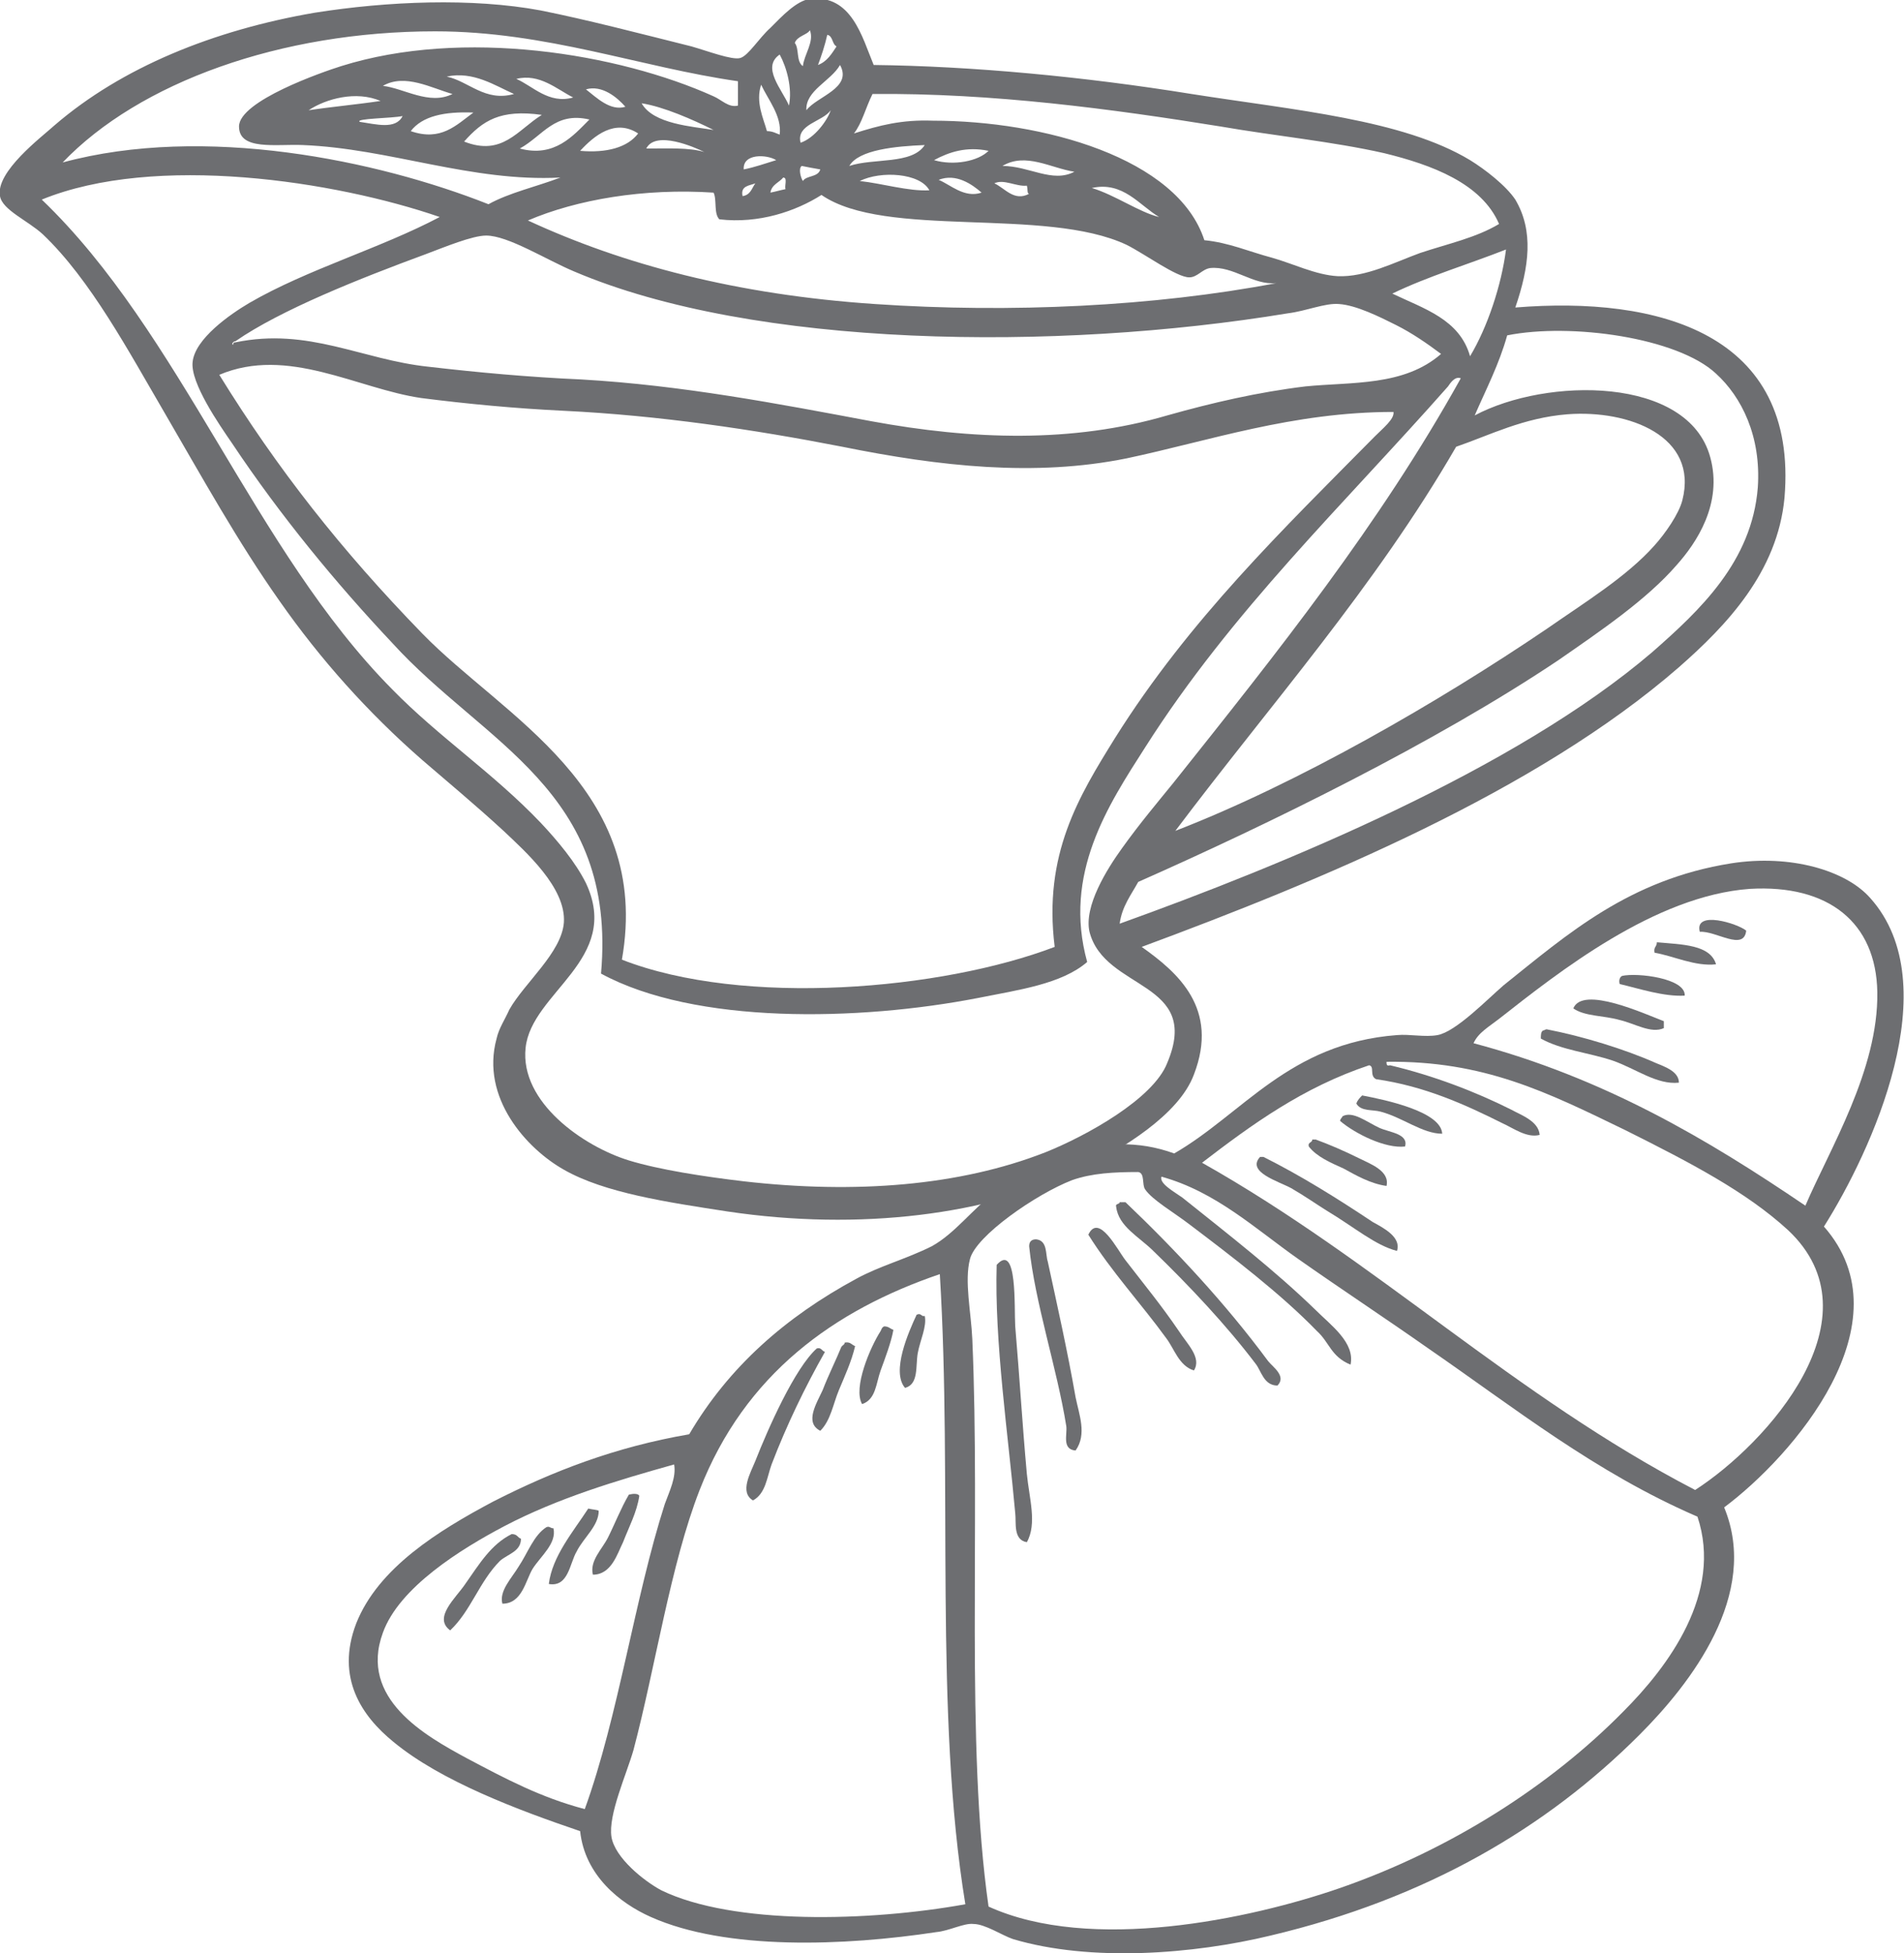<?xml version="1.0" encoding="utf-8"?>
<!-- Generator: Adobe Illustrator 21.0.2, SVG Export Plug-In . SVG Version: 6.00 Build 0)  -->
<svg version="1.1" id="Isolation_Mode" xmlns="http://www.w3.org/2000/svg" xmlns:xlink="http://www.w3.org/1999/xlink" x="0px"
	 y="0px" viewBox="0 0 164.1 168.3" style="enable-background:new 0 0 164.1 168.3;" xml:space="preserve">
<style type="text/css">
	.st0{fill-rule:evenodd;clip-rule:evenodd;fill:#6D6E71;}
</style>
<path class="st0" d="M75.3,5.6c8.5,0.1,18.1,1,27.4,2.5c8.9,1.4,18.2,2.2,24,5.7c1.3,0.8,3.1,2.2,3.9,3.4c1.6,2.7,1.2,5.8,0,9.3
	c12.3-1,24.4,2.2,23.2,16.4c-0.6,6.4-5,11-9.1,14.6c-12.3,10.7-30.9,18.4-46.3,24.1c3.1,2.2,6.7,5.3,4.5,11
	c-1.3,3.5-6.2,6.4-9.7,8.2c-8,3.9-19.1,5.3-30.5,3.6c-5.2-0.8-10.6-1.6-14.1-3.6c-3.2-1.8-7.2-6.2-5.8-11.3c0.2-0.9,0.7-1.6,1.1-2.5
	c1.3-2.3,4.5-4.9,4.7-7.5c0.2-3-3.3-6.1-5.2-7.9c-2.5-2.3-4.8-4.2-7-6.1c-4.7-4.1-8.8-8.7-12.3-13.7c-3.6-5.1-6.7-10.7-9.9-16.2
	c-3.1-5.3-6.4-11.5-10.5-15.4c-1.3-1.2-3.5-2.1-3.7-3.3c-0.4-2.1,3.6-5.1,4.7-6.1c5.8-5,13.7-8.2,22.4-9.7c6.3-1,13.6-1.3,19.5-0.2
	c4,0.8,8.6,2,13,3.1c1.4,0.4,3.5,1.2,4.2,1c0.7-0.2,1.6-1.7,2.6-2.6c1-1,2.2-2.3,3.4-2.5C73.4-0.5,74.3,3.2,75.3,5.6z M68.5,3.7
	c0.4,0.5,0.1,1.6,0.7,2c0.1-1,1-2.1,0.6-3.1C69.6,3,68.7,3.1,68.5,3.7z M37.5,2.7C24.2,2.7,12,7.1,5.4,14
	c12.2-3.3,27.1-0.2,36.7,3.6c1.8-1,4.1-1.5,6.2-2.3c-7.7,0.4-14.7-2.5-22.2-2.8c-2.3-0.1-5.5,0.5-5.5-1.6c0-2.2,7.2-4.7,8.8-5.2
	c10.5-3.3,23.9-1.1,32.1,2.6c0.7,0.3,1.3,1,2.1,0.8c0-0.7,0-1.4,0-2.1C55.2,5.8,47.1,2.7,37.5,2.7z M70.5,5.6c0.8-0.3,1.2-1,1.6-1.6
	c-0.4-0.2-0.3-0.9-0.8-1C71.1,3.9,70.8,4.8,70.5,5.6z M68,9.1c0.3-1.5-0.2-3.3-0.8-4.4C65.6,5.8,67.4,7.7,68,9.1z M69.5,9.5
	c0.9-1.2,4-1.9,2.9-3.9C71.6,7,69.4,7.8,69.5,9.5z M44.3,8.1c-1.6-0.7-3.5-2-5.8-1.5C40.4,7,41.8,8.8,44.3,8.1z M49.4,8.4
	c-1.4-0.7-2.9-2.1-4.9-1.6C45.9,7.4,47.3,9,49.4,8.4z M33,7.4c1.8,0.2,4,1.7,6,0.7C37.2,7.6,34.9,6.3,33,7.4z M66.1,11.3
	c0.5,0,0.8,0.2,1.1,0.3c0.2-1.6-1-3-1.6-4.3C65.1,8.8,65.8,10.2,66.1,11.3z M53.9,9.2c-0.7-0.8-2-1.9-3.4-1.5
	C51.4,8.4,52.6,9.6,53.9,9.2z M26.6,9.5c2-0.3,4.2-0.5,6.2-0.8C30.7,7.8,28.1,8.5,26.6,9.5z M73.6,11.5c2.2-0.7,4.1-1.2,6.8-1.1
	c9.5,0,21.1,3.2,23.4,10.3c2.1,0.2,3.9,1,5.8,1.5c1.8,0.5,3.8,1.5,5.7,1.6c2.4,0.1,4.9-1.2,7.1-2c2.4-0.8,4.8-1.3,6.8-2.5
	c-1.5-3.5-5.8-5.1-9.9-6.1c-4.4-1-9.5-1.5-14.1-2.3c-9.3-1.5-19.7-2.9-30-2.8C74.6,9.3,74.3,10.6,73.6,11.5z M61.5,11.2
	c-1.8-0.9-4.3-2-6.2-2.3C56.3,10.7,59.7,10.9,61.5,11.2z M69,12.3c1.2-0.4,2.3-1.9,2.6-2.8C70.9,10.5,68.6,10.7,69,12.3z M35.4,11.3
	c2.6,0.9,3.9-0.5,5.4-1.6C38.3,9.6,36.4,10,35.4,11.3z M40,12.2c3.3,1.3,4.6-1,6.7-2.3C43.1,9.4,41.6,10.4,40,12.2z M31,10.5
	c1.4,0.2,3.1,0.7,3.7-0.5C33.8,10.2,30.6,10.2,31,10.5z M44.8,12.8c3,0.8,4.6-1.1,6-2.5C47.8,9.6,46.8,11.7,44.8,12.8z M50,13
	c2.3,0.2,4.1-0.3,5-1.5C53,10.2,51.2,11.7,50,13z M60.7,13.1c-0.8-0.4-4.2-1.9-5-0.3C57.5,12.8,59.4,12.7,60.7,13.1z M73.2,14.3
	c2.1-0.7,5.4-0.1,6.5-1.8C77.2,12.6,74,12.9,73.2,14.3z M80.5,13.8c1.7,0.5,3.8,0.1,4.7-0.8C83.3,12.6,81.8,13.1,80.5,13.8z
	 M64.1,14.6c1-0.2,1.8-0.5,2.8-0.8C66.1,13.3,64,13.2,64.1,14.6z M86.4,14.3c2.3,0,4.3,1.5,6.2,0.5C90.6,14.5,88.4,13.1,86.4,14.3z
	 M69.2,15.6c0.3-0.5,1.3-0.3,1.5-1c-0.6-0.1-1.1-0.2-1.6-0.3C68.8,14.5,69,15.3,69.2,15.6z M3.6,17.2c12,11.5,18.3,30.2,30.2,42.2
	c4,4.1,8.7,7.2,12.8,11.5c1.5,1.6,3,3.4,3.9,5.2c3.1,6.6-4.7,9.4-5.2,14.2c-0.5,4.7,5,8.5,8.9,9.7c2.6,0.8,6.5,1.4,9.9,1.8
	c9.6,1.1,18.6,0.4,26-2.5c3.5-1.4,9.3-4.6,10.5-7.7c3-7.1-5.4-6.2-6.7-11.3c-0.5-2.2,1.5-5.4,2.8-7.2c1.5-2.1,3.1-4,4.4-5.6
	c9-11.3,17.8-22.3,24.8-34.9c-0.5-0.2-0.9,0.4-1.1,0.7c-9,10.2-18.6,19.3-26.1,31.1c-3.2,5-7.1,10.9-5,18.5
	c-2.2,1.9-5.9,2.4-9.4,3.1c-10.3,2-24.4,2.3-32.5-2.1c1.4-15.8-10.1-19.8-18-28.5C29,50.3,24.2,44.5,20,38.2c-1.1-1.6-3.6-5.2-3.4-7
	c0.2-2,3.2-4.1,4.9-5.1c5-2.9,11.3-4.7,16.4-7.4C28.9,15.6,13.4,13.2,3.6,17.2z M80.1,16.4c-0.8-1.5-4.2-1.7-6-0.8
	C76,15.8,78.3,16.5,80.1,16.4z M66.4,16.6c0.5-0.1,0.8-0.2,1.3-0.3c-0.1-0.3,0.2-1-0.2-1C67.2,15.7,66.5,15.9,66.4,16.6z M84.6,16.6
	c-0.8-0.7-2.2-1.7-3.7-1.1C81.9,15.9,83.1,17.1,84.6,16.6z M64,16.9c0.7-0.1,0.8-0.7,1.1-1.1C64.6,16,63.8,16,64,16.9z M88.7,16.7
	c-0.2,0-0.1-0.4-0.2-0.7c-0.9,0.1-2-0.6-2.8-0.2C86.6,16.2,87.4,17.4,88.7,16.7z M99.9,18.7c-1.7-1-3.1-3.1-5.8-2.5
	C96.1,16.8,98.2,18.3,99.9,18.7z M45.5,19c8.2,3.8,18,6.4,29.9,7.2c11.7,0.8,24.1,0.2,34.6-1.8c-2,0.2-3.7-1.5-5.7-1.3
	c-0.7,0.1-1.1,0.8-1.8,0.8c-1.1,0-3.8-2-5.4-2.8c-7-3.3-20.8-0.5-26.3-4.3c-2.2,1.4-5.4,2.5-8.8,2.1c-0.5-0.5-0.2-1.7-0.5-2.3
	C55.5,16.2,49.7,17.2,45.5,19z M120.3,28c-1.4-0.7-3.4-1.7-4.9-1.8c-1.2-0.1-2.8,0.6-4.4,0.8c-20,3.3-46,3-61.5-3.6
	c-2.4-1-5.7-3.1-7.6-3.1c-1.2,0-3.6,1-5.2,1.6c-5.7,2.1-12.5,4.8-16.4,7.5c-0.2,0-0.4,0.3-0.2,0.3c0-0.1,0-0.2,0.2-0.2
	c6.3-1.3,10.9,1.5,16.6,2.1c4.3,0.5,8.7,0.9,13.2,1.1c8.7,0.5,17,2.1,25,3.6c8.7,1.6,17.3,1.9,25.5-0.5c3.9-1.1,7.8-2,11.9-2.5
	c4-0.4,8.5,0,11.7-2.8C123,29.6,121.7,28.7,120.3,28z M120,25.3c2.7,1.3,5.8,2.2,6.7,5.4c1.5-2.5,2.7-6.1,3.1-9.2
	C126.5,22.8,123.1,23.8,120,25.3z M142.4,56.2c4.1-3.6,8.6-7.8,9.1-14.2c0.3-4.4-1.4-7.8-3.6-9.8c-3.3-3.1-12.5-4.4-18-3.3
	c-0.7,2.5-1.8,4.6-2.8,6.9c6.2-3.3,18.4-3.4,20.3,3.6c1.1,4-1.2,7.4-2.9,9.3c-2.6,3-6.6,5.7-10.2,8.2C123.7,64,109.4,71,98.1,76
	c-0.6,1.1-1.4,2.1-1.6,3.6C110.7,74.5,130.6,66.3,142.4,56.2z M97.1,39.5c-7.9,1.6-16.1,0.7-24.5-1c-7.7-1.5-15.8-2.7-24-3.1
	c-4.2-0.2-8.4-0.6-12.3-1.1c-5.5-0.8-11.5-4.5-17.4-2c5,8.1,10.5,15.1,17.5,22.3c7,7.2,19.8,13.3,17.2,28.1
	c10.5,4.1,27.6,2.6,37.3-1.1c-1-8,2.1-13,5.2-18c6.4-10.2,14.5-18,22.4-26c0.7-0.7,1.7-1.5,1.6-2.1C111.4,35.5,104.2,38,97.1,39.5z
	 M133.3,54.2c3.3-2.3,6.9-4.5,9.3-7.2c0.9-1,2.1-2.7,2.4-3.9c1.4-5.5-4.6-7.8-9.9-7.4c-3.8,0.3-6.7,1.8-9.6,2.8
	c-7,12.1-16,22.2-24.2,33.1C111.9,67.5,124,60.5,133.3,54.2z"/>
<path class="st0" d="M157.2,105.7c7.3,8.3-2.7,19.8-8.6,24.2c3.1,7.5-2.9,15.2-7.3,19.6c-8,8-18.3,14.1-31.8,17.3
	c-6.6,1.6-15.5,2.3-22.2,0.3c-0.9-0.3-2.4-1.3-3.4-1.3c-0.8-0.1-2.1,0.6-3.2,0.7c-7.9,1.2-18.1,1.6-24.6-1.3
	c-2.7-1.2-5.7-3.6-6.1-7.4c-5.3-1.8-12-4.3-16.1-7.7c-2.7-2.2-5-5.5-3.2-10.2c1.9-4.8,7.1-8,11.8-10.5c5.1-2.6,10.5-4.7,16.9-5.8
	c3.4-5.8,8.3-10.1,14.4-13.4c2-1.1,4.3-1.7,6.5-2.8c2-1.1,3.5-3.2,5.4-4.6c3.4-2.5,9.2-5.7,15.5-3.4c5.9-3.4,9.9-9.5,19.2-10.2
	c1.1-0.1,2.4,0.2,3.5,0c1.6-0.3,4.3-3.1,5.7-4.3c5.5-4.4,10.8-9.1,19.6-10.5c5.1-0.8,9.9,0.6,12,3
	C167.9,84.9,161.3,99.2,157.2,105.7z M161.8,85.5c-0.1-6-4.2-9.3-11-8.9c-8.2,0.6-16.5,7.2-21.6,11.2c-0.9,0.7-1.8,1.2-2.2,2.1
	c11.3,3,20.2,8.3,28.6,14C157.7,99,161.9,92.2,161.8,85.5z M119.8,91.8c3.8,0.9,7.4,2.3,10.4,3.8c0.9,0.5,2.4,1,2.5,2.2
	c-1.1,0.3-2.3-0.6-3.2-1c-3.2-1.6-6.7-3.2-10.9-3.8c-0.6-0.3-0.1-1.1-0.6-1.2c-5.7,1.9-10.1,5.1-14.4,8.4
	c15.1,8.5,26.9,20.1,42.5,28.2c6.2-4,16-14.9,8-22.4c-3.6-3.3-8.4-5.8-14-8.6c-6.8-3.3-12.2-6-20.6-5.9
	C119.5,91.7,119.5,91.9,119.8,91.8z M92.4,101.7c-3.1,1.2-8.3,4.8-8.8,6.8c-0.5,1.9,0.1,4.6,0.2,6.9c0.7,16-0.6,34.9,1.4,48.9
	c8.8,4,22.5,1.1,30.3-1.6c9.5-3.3,18.1-8.8,24.4-15.2c3.9-3.9,8.6-10.2,6.4-16.8c-8.8-3.8-15.8-9.4-23.2-14.5
	c-3.7-2.6-7.5-5.1-11.2-7.7c-3.7-2.6-7.1-5.8-11.8-7.1c-0.2,0.6,1.1,1.3,1.8,1.8c4,3.2,8,6.3,11.5,9.7c1.3,1.3,3.4,2.8,3,4.7
	c-1.7-0.7-1.8-1.9-2.9-2.9c-3.1-3.2-7.3-6.4-11-9.2c-1.3-1-3.2-2.1-3.8-3c-0.3-0.4,0-1.4-0.6-1.5C96,101,94.1,101.1,92.4,101.7z
	 M60.3,128.4c-2.5,6.4-3.8,15.2-5.7,22.4c-0.6,2.1-2.2,5.6-1.9,7.5c0.3,1.8,2.8,3.8,4.3,4.6c6.2,3,17.9,2.7,26.2,1.2
	c-2.7-16.5-1.1-36.3-2.2-54.3C71.9,112.9,64.2,118.4,60.3,128.4z M43.5,131.5c-3.8,2-9.1,5.3-10.5,9.2c-2.1,5.7,3.7,8.9,7.2,10.8
	c3.4,1.8,6.4,3.4,10.2,4.4c2.9-8,4.3-18.2,6.9-26.3c0.4-1.1,1-2.3,0.8-3.4C53.1,127.6,48.1,129.1,43.5,131.5z"/>
<path class="st0" d="M150.5,80.2c-0.2,1.8-2.6,0-4,0.1C146,78.4,149.8,79.6,150.5,80.2z"/>
<path class="st0" d="M147.9,83.1c-1.8,0.2-3.6-0.7-5.3-1c-0.1-0.5,0.2-0.5,0.2-0.9C145,81.4,147.4,81.4,147.9,83.1z"/>
<path class="st0" d="M145.2,85.8c-1.8,0.1-3.9-0.6-5.6-1c-0.1-0.3,0-0.6,0.2-0.7C141.1,83.8,145.3,84.3,145.2,85.8z"/>
<path class="st0" d="M143.4,88c0,0.2,0,0.4,0,0.6c-1.1,0.5-2.5-0.4-3.8-0.7c-1.4-0.4-3-0.3-4-1C136.4,84.9,141.8,87.4,143.4,88z"/>
<path class="st0" d="M144.7,93.3c-1.9,0.2-3.7-1.2-5.7-1.9c-2.1-0.7-4.4-0.9-6.2-1.9c0-0.3,0-0.6,0.2-0.7c0.1,0,0.2-0.1,0.3-0.1
	c3.1,0.6,6.7,1.7,9.4,2.9C143.4,91.9,144.7,92.3,144.7,93.3z"/>
<path class="st0" d="M124.3,97.7c-1.7,0-3.4-1.4-5.3-1.9c-0.7-0.2-1.7,0-2.1-0.7c0.1-0.3,0.3-0.5,0.5-0.7
	C119.5,94.8,124.2,95.8,124.3,97.7z"/>
<path class="st0" d="M121.1,98.8c-1.7,0.2-4.3-1.1-5.6-2.2c0-0.2,0.2-0.3,0.2-0.4c0.9-0.5,2.1,0.5,3.2,1
	C119.8,97.6,121.4,97.7,121.1,98.8z"/>
<path class="st0" d="M119.5,102.2c-1.4-0.2-2.6-0.9-3.7-1.5c-1.1-0.5-2.3-1-3-1.9c-0.1-0.4,0.3-0.3,0.3-0.6c0.1,0,0.2,0,0.3,0
	c1.1,0.4,2.5,1,3.7,1.6C118.1,100.3,119.8,100.9,119.5,102.2z"/>
<path class="st0" d="M120.4,107.8c-1.9-0.5-3.6-2-6.1-3.5c-0.8-0.5-1.8-1.2-3-1.9c-1.1-0.6-3.9-1.4-2.7-2.7c0.1,0,0.2,0,0.3,0
	c3.2,1.6,6.4,3.6,9.4,5.6C119.2,105.8,120.8,106.6,120.4,107.8z"/>
<path class="st0" d="M110.1,119.4c-1.2,0-1.4-1.3-1.9-1.9c-2.5-3.3-5.7-6.7-8.8-9.7c-1.2-1.2-3-2.1-3.2-3.8
	c-0.1-0.3,0.3-0.2,0.3-0.4c0.2,0,0.3,0,0.5,0c4.3,4.1,8.6,8.7,12.3,13.7C109.7,117.8,110.9,118.6,110.1,119.4z"/>
<path class="st0" d="M102.9,118.1c-1.3-0.4-1.7-1.9-2.4-2.8c-2.1-2.9-4.7-5.7-6.7-8.9c0.9-1.9,2.5,1.3,3.2,2.2
	c1.7,2.2,3.1,3.9,4.6,6.1C102.3,115.8,103.6,117,102.9,118.1z"/>
<path class="st0" d="M89.3,106.8c1,0.1,0.8,1.3,1,1.9c0.8,3.7,1.7,7.7,2.4,11.7c0.3,1.5,1,3.2,0,4.6c-1.2-0.1-0.7-1.4-0.8-2.1
	c-0.8-5-2.7-10.6-3.2-15.5C88.7,107,88.9,106.8,89.3,106.8z"/>
<path class="st0" d="M88.5,132.9c-1.2-0.2-0.9-1.7-1-2.5c-0.6-6.7-1.8-14.8-1.6-21.4c1.8-2,1.5,3.7,1.6,5.3c0.4,4.7,0.6,8.3,1,12.7
	C88.7,129.1,89.4,131.3,88.5,132.9z"/>
<path class="st0" d="M79.7,113.4c0.2,0.9-0.4,2.1-0.6,3.2c-0.2,1.1,0.1,2.7-1.1,3c-1.2-1.4,0.3-4.8,1-6.3
	C79.4,113.1,79.4,113.5,79.7,113.4z"/>
<path class="st0" d="M77,114.6c-0.2,1.1-0.7,2.4-1.1,3.5c-0.4,1.1-0.4,2.5-1.6,2.9c-0.8-1.4,0.7-4.9,1.6-6.3
	c0.1-0.2,0.1-0.3,0.3-0.4C76.6,114.3,76.7,114.5,77,114.6z"/>
<path class="st0" d="M73.7,116c-0.3,1.3-0.9,2.6-1.4,3.8c-0.5,1.2-0.7,2.6-1.6,3.5c-1.4-0.7-0.3-2.4,0.2-3.5
	c0.5-1.3,1.2-2.7,1.6-3.7c0.1-0.2,0.3-0.2,0.3-0.4C73.3,115.6,73.4,115.9,73.7,116z"/>
<path class="st0" d="M71.1,116.5c-1.7,3-3.3,6.3-4.6,9.7c-0.4,1.1-0.5,2.5-1.6,3.1c-1.2-0.7-0.2-2.4,0.2-3.4c1.1-2.8,3.4-8,5.3-9.7
	C70.8,116.1,70.8,116.4,71.1,116.5z"/>
<path class="st0" d="M55.1,128.9c-0.2,1.4-0.9,2.7-1.4,4c-0.5,1-1,2.8-2.6,2.8c-0.3-1.2,0.8-2.2,1.3-3.2c0.6-1.2,1.1-2.5,1.8-3.7
	C54.6,128.7,55,128.7,55.1,128.9z"/>
<path class="st0" d="M51.6,130.2c0,1.3-1.3,2.3-1.9,3.5c-0.6,1-0.7,3.1-2.4,2.8c0.3-2.4,2.1-4.5,3.4-6.5
	C51.1,130.1,51.5,130.1,51.6,130.2z"/>
<path class="st0" d="M47.7,131.7c0.3,1.3-1.1,2.4-1.8,3.5c-0.6,1-0.9,3-2.6,3c-0.3-1.1,0.8-2.2,1.4-3.2c0.8-1.2,1.3-2.7,2.4-3.4
	C47.4,131.5,47.4,131.7,47.7,131.7z"/>
<path class="st0" d="M44.9,132.6c0,1.1-1.1,1.3-1.8,1.9c-1.8,1.8-2.5,4.3-4.3,6c-1.5-1.1,0.5-2.8,1.3-4c1.2-1.7,2.2-3.4,4-4.3
	C44.6,132.2,44.6,132.5,44.9,132.6z"/>
</svg>

